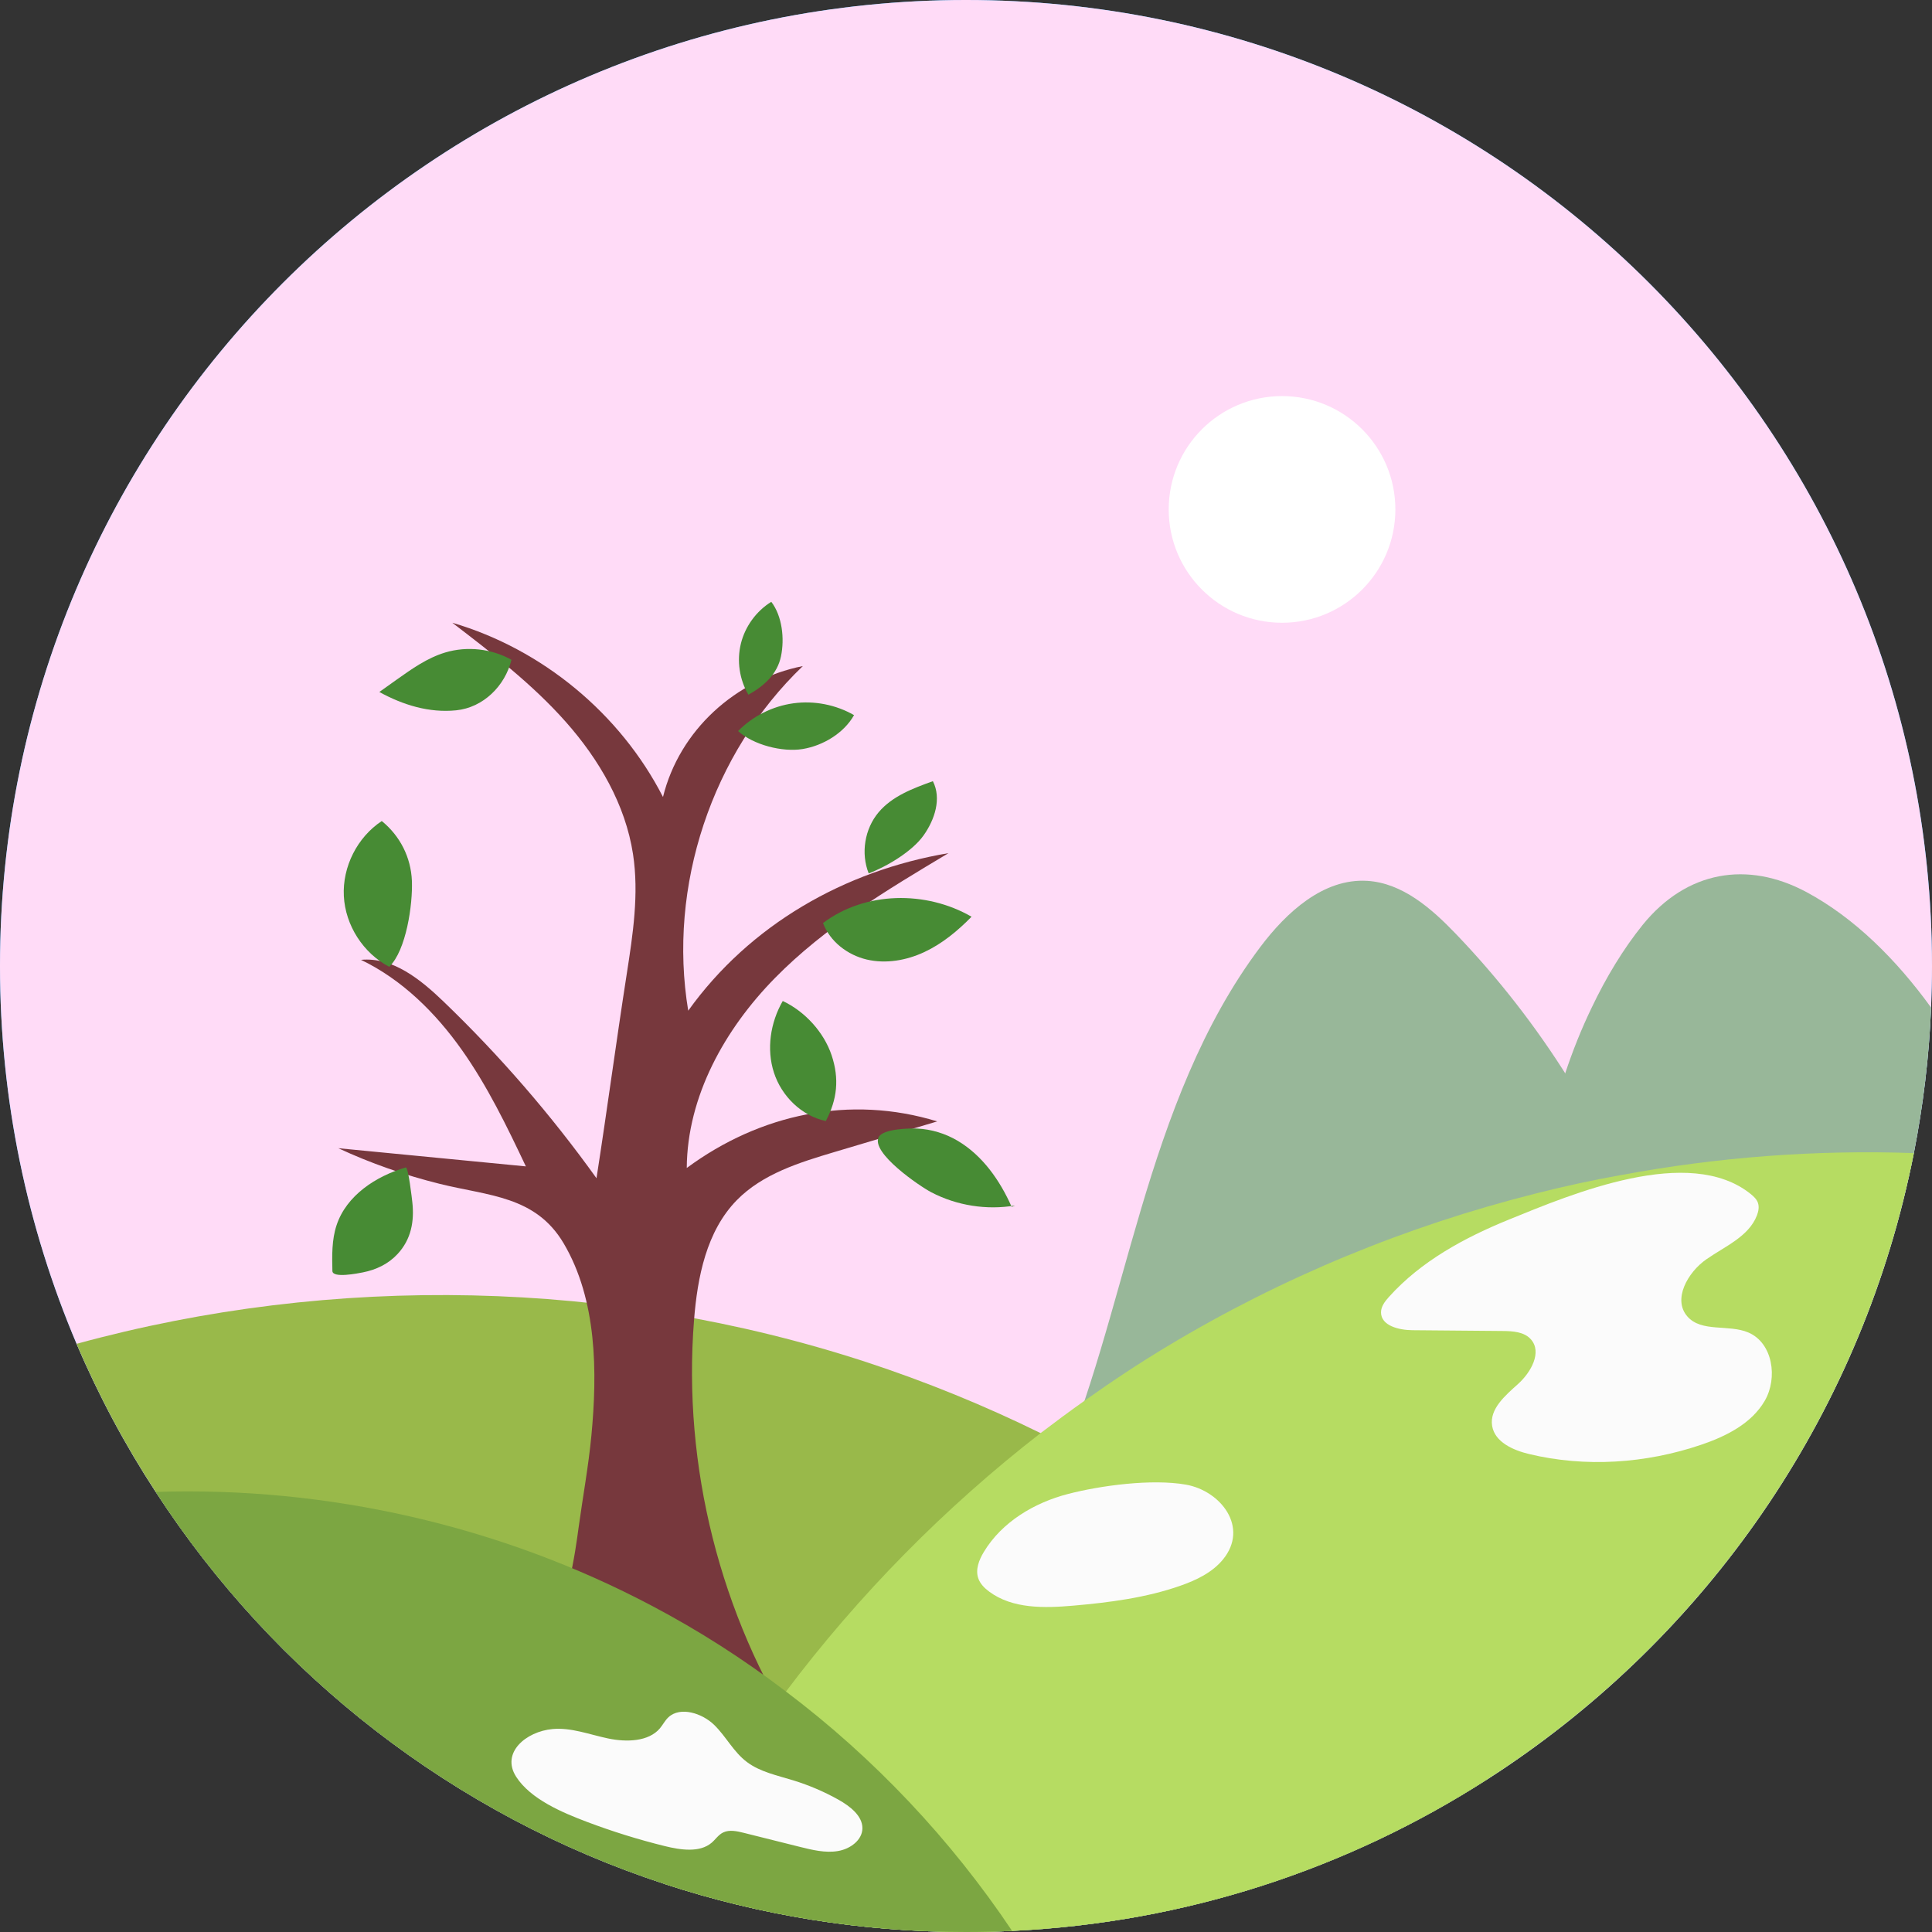 <?xml version="1.0" encoding="UTF-8" standalone="no"?>
<!-- Generator: Adobe Illustrator 27.5.0, SVG Export Plug-In . SVG Version: 6.00 Build 0)  -->

<svg
   version="1.1"
   x="0px"
   y="0px"
   viewBox="0 0 106.46 106.46"
   xml:space="preserve"
   id="svg20"
   sodipodi:docname="march.svg"
   width="106.46"
   height="106.46"
   inkscape:version="1.3.2 (091e20e, 2023-11-25, custom)"
   xmlns:inkscape="http://www.inkscape.org/namespaces/inkscape"
   xmlns:sodipodi="http://sodipodi.sourceforge.net/DTD/sodipodi-0.dtd"
   xmlns="http://www.w3.org/2000/svg"
   xmlns:svg="http://www.w3.org/2000/svg"><rect x="0" y="0" width="106.46" height="106.46" fill="#333333" stroke="none"/><defs
   id="defs20" /><sodipodi:namedview
   id="namedview20"
   pagecolor="#ffffff"
   bordercolor="#000000"
   borderopacity="0.25"
   inkscape:showpageshadow="2"
   inkscape:pageopacity="0.0"
   inkscape:pagecheckerboard="0"
   inkscape:deskcolor="#d1d1d1"
   inkscape:zoom="1.554"
   inkscape:cx="-4.8262548"
   inkscape:cy="229.40798"
   inkscape:window-width="1920"
   inkscape:window-height="991"
   inkscape:window-x="2391"
   inkscape:window-y="435"
   inkscape:window-maximized="1"
   inkscape:current-layer="svg20" />

<g
   id="OBJECTS"
   transform="translate(-254.606,-20.86)">
	
	<g
   id="g20">
		<path
   style="fill:#39b8ff"
   d="m 361.066,74.09 c 0,0.77 -0.02,1.53 -0.05,2.29 -0.11,2.73 -0.44,5.41 -0.95,8.02 -0.09,0.45 -0.18,0.89 -0.28,1.33 -3.1,13.9 -11.63,25.75 -23.26,33.2 -7.61,4.88 -16.55,7.88 -26.15,8.33 -0.84,0.04 -1.69,0.06 -2.54,0.06 -5.79,0 -11.37,-0.93 -16.59,-2.64 -11.64,-3.81 -21.51,-11.53 -28.06,-21.61 -1.68,-2.57 -3.14,-5.3 -4.36,-8.16 -2.71,-6.39 -4.22,-13.43 -4.22,-20.82 0,-29.4 23.83,-53.23 53.23,-53.23 29.4,0 53.23,23.83 53.23,53.23 z"
   id="path1" />
		<path
   style="fill:#ffdbf7"
   d="m 361.066,74.09 c 0,0.77 -0.02,1.53 -0.05,2.29 -0.11,2.73 -0.44,5.41 -0.95,8.02 -0.09,0.45 -0.18,0.89 -0.28,1.33 -3.1,13.9 -11.63,25.75 -23.26,33.2 -7.61,4.88 -16.55,7.88 -26.15,8.33 -0.84,0.04 -1.69,0.06 -2.54,0.06 -5.79,0 -11.37,-0.93 -16.59,-2.64 -11.64,-3.81 -21.51,-11.53 -28.06,-21.61 -1.68,-2.57 -3.14,-5.3 -4.36,-8.16 -2.71,-6.39 -4.22,-13.43 -4.22,-20.82 0,-29.4 23.83,-53.23 53.23,-53.23 29.4,0 53.23,23.83 53.23,53.23 z"
   id="path2" />
		<path
   style="fill:#99b94a"
   d="m 336.526,118.93 c -7.61,4.88 -16.55,7.88 -26.15,8.33 -0.84,0.04 -1.69,0.06 -2.54,0.06 -5.79,0 -11.37,-0.93 -16.59,-2.64 -11.64,-3.81 -21.51,-11.53 -28.06,-21.61 -1.68,-2.57 -3.14,-5.3 -4.36,-8.16 14.18,-3.88 29.51,-3.57 43.5,1 3.29,1.08 6.51,2.39 9.62,3.92 0.51,0.24 1.02,0.5 1.52,0.76 0.51,0.26 1.02,0.54 1.53,0.82 8.16,4.46 15.51,10.43 21.53,17.52 z"
   id="path3" />
		<g
   id="g5">
			<path
   style="fill:#98b799"
   d="m 345.503,89.381 c -2.339,-6.341 -5.999,-12.191 -10.68,-17.067 -1.344,-1.4 -2.941,-2.798 -4.878,-2.916 -2.406,-0.146 -4.446,1.721 -5.894,3.648 -3.203,4.26 -5.064,9.368 -6.581,14.478 -1.518,5.109 -2.747,10.33 -4.886,15.212 5.452,-3.027 10.871,-5.836 16.648,-8.184 5.231,-2.128 10.702,-4.232 16.271,-5.171 z"
   id="path4" />
			<path
   style="fill:#98b799"
   d="m 361.016,76.38 c -0.11,2.73 -0.44,5.41 -0.95,8.02 -0.09,0.45 -0.18,0.89 -0.28,1.33 -7.21,1.91 -14.4,3.92 -21.61,5.78 0.16,-0.04 0.3,-0.19 0.41,-0.42 0.52,-1.03 0.58,-3.63 0.67,-4.47 0.01,-0.06 0.01,-0.11 0.02,-0.15 0.32,-2.09 0.84,-4.31 1.58,-6.47 0.41,-1.24 0.9,-2.46 1.46,-3.62 0.8,-1.68 1.74,-3.23 2.81,-4.56 2.42,-2.98 5.77,-3.54 9.01,-1.81 2.65,1.42 4.96,3.72 6.88,6.37 z"
   id="path5" />
		</g>
		<path
   style="fill:#b6dc62"
   d="m 360.066,84.4 c -0.09,0.45 -0.18,0.89 -0.28,1.33 -3.1,13.9 -11.63,25.75 -23.26,33.2 -7.61,4.88 -16.55,7.88 -26.15,8.33 -0.84,0.04 -1.69,0.06 -2.54,0.06 -5.79,0 -11.37,-0.93 -16.59,-2.64 1.91,-3.71 4.15,-7.27 6.67,-10.61 4.02,-5.34 8.75,-10.14 14.03,-14.24 0.8,-0.61 1.61,-1.21 2.43,-1.79 1.49,-1.06 3.01,-2.07 4.58,-3.01 6.3,-3.79 13.17,-6.62 20.3,-8.41 1.54,-0.39 3.1,-0.73 4.67,-1.01 h 0.01 c 5.31,-0.99 10.72,-1.4 16.13,-1.21 z"
   id="path6" />
		<path
   style="fill:#77383d"
   d="m 292.449,85.22 c 0.025,-3.942 2.093,-7.649 4.854,-10.462 2.761,-2.813 6.186,-4.866 9.57,-6.887 -5.736,0.966 -10.953,3.954 -14.343,8.681 -1.14,-6.846 1.302,-14.189 6.315,-18.989 -3.712,0.738 -6.799,3.54 -7.706,7.214 -2.354,-4.594 -6.655,-8.151 -11.609,-9.601 2.197,1.684 4.409,3.382 6.245,5.453 1.837,2.071 3.295,4.564 3.713,7.3 0.334,2.187 -0.006,4.413 -0.346,6.599 -0.592,3.808 -1.075,7.449 -1.667,11.257 -2.503,-3.492 -5.327,-6.754 -8.424,-9.732 -1.267,-1.218 -2.804,-2.469 -4.554,-2.302 2.265,1.086 4.109,2.915 5.56,4.966 1.411,1.995 2.48,4.206 3.526,6.415 -3.445,-0.334 -6.891,-0.668 -10.336,-1.002 1.792,0.835 3.663,1.484 5.581,1.962 2.689,0.67 5.287,0.656 6.839,3.283 1.841,3.119 1.859,7.099 1.526,10.597 -0.163,1.708 -0.479,3.412 -0.71,5.101 -0.145,1.063 -0.673,5.189 -1.923,5.602 -1.032,0.34 -1.573,2.322 -0.813,3.098 0.653,0.667 1.711,0.643 2.644,0.616 4.181,-0.118 8.385,0.654 12.251,2.249 -4.357,-6.774 -6.425,-14.992 -5.794,-23.021 0.188,-2.387 0.685,-4.915 2.36,-6.626 1.414,-1.443 3.439,-2.072 5.375,-2.649 1.889,-0.563 3.777,-1.125 5.666,-1.688 -4.796,-1.473 -9.763,-0.417 -13.8,2.566 z"
   id="path7" />
		<path
   style="fill:#7ca642"
   d="m 310.376,127.26 c -0.84,0.04 -1.69,0.06 -2.54,0.06 -5.79,0 -11.37,-0.93 -16.59,-2.64 -11.64,-3.81 -21.51,-11.53 -28.06,-21.61 9.45,-0.31 18.99,1.86 27.35,6.28 2.58,1.36 5.05,2.94 7.38,4.72 4.85,3.66 9.08,8.14 12.46,13.19 z"
   id="path8" />
		<circle
   style="fill:#ffffff"
   cx="325.251"
   cy="48.931"
   r="6.245"
   id="circle8" />
		<path
   style="fill:#fbfbfb"
   d="m 337.76,88.06 c -2.452,0.997 -4.848,2.294 -6.617,4.263 -0.219,0.244 -0.439,0.526 -0.438,0.854 0.002,0.739 0.988,0.975 1.726,0.982 1.656,0.014 3.313,0.028 4.969,0.043 0.561,0.005 1.194,0.041 1.565,0.461 0.628,0.712 -10e-4,1.821 -0.706,2.457 -0.705,0.636 -1.584,1.374 -1.431,2.311 0.146,0.893 1.151,1.338 2.03,1.55 3.116,0.751 6.439,0.523 9.475,-0.505 1.38,-0.467 2.787,-1.168 3.518,-2.429 0.731,-1.261 0.439,-3.186 -0.9,-3.76 -1.09,-0.468 -2.586,0.007 -3.366,-0.887 -0.823,-0.943 0.021,-2.433 1.048,-3.149 1.027,-0.716 2.335,-1.25 2.786,-2.418 0.086,-0.223 0.134,-0.475 0.053,-0.7 -0.071,-0.195 -0.229,-0.344 -0.391,-0.475 -3.396,-2.74 -9.85,-0.01 -13.321,1.402 z"
   id="path9" />
		<path
   style="fill:#fbfbfb"
   d="m 313.467,103.18 c -1.868,0.482 -3.654,1.546 -4.649,3.199 -0.263,0.436 -0.471,0.963 -0.308,1.445 0.103,0.304 0.341,0.543 0.598,0.735 1.289,0.962 3.047,0.917 4.65,0.777 1.991,-0.174 3.992,-0.433 5.878,-1.092 0.885,-0.309 1.77,-0.729 2.363,-1.455 1.447,-1.771 -0.126,-3.784 -2.049,-4.121 -1.879,-0.329 -4.681,0.047 -6.483,0.512 z"
   id="path10" />
		<path
   style="fill:#fbfbfb"
   d="m 285.056,116.136 c 1.026,-0.093 2.037,0.305 3.053,0.518 1.016,0.214 2.233,0.18 2.856,-0.552 0.17,-0.2 0.284,-0.441 0.48,-0.621 0.657,-0.602 1.856,-0.215 2.515,0.427 0.659,0.642 1.063,1.491 1.809,2.049 0.727,0.545 1.676,0.738 2.562,1.011 0.864,0.267 1.697,0.624 2.478,1.062 0.646,0.363 1.321,0.892 1.319,1.571 -0.002,0.645 -0.657,1.143 -1.349,1.258 -0.692,0.116 -1.409,-0.058 -2.098,-0.23 -1.029,-0.258 -2.058,-0.515 -3.087,-0.772 -0.375,-0.094 -0.792,-0.185 -1.13,-0.026 -0.271,0.127 -0.427,0.387 -0.65,0.575 -0.65,0.55 -1.697,0.397 -2.576,0.18 -1.453,-0.359 -2.884,-0.804 -4.28,-1.331 -1.379,-0.521 -3.113,-1.253 -3.909,-2.488 -0.85,-1.321 0.537,-2.497 2.007,-2.631 z"
   id="path11" />
		<path
   style="fill:#478b34"
   d="m 276.054,74.134 c -1.432,-0.748 -2.419,-2.285 -2.501,-3.898 -0.083,-1.614 0.742,-3.244 2.09,-4.134 1.008,0.82 1.606,1.997 1.66,3.294 0.053,1.298 -0.312,3.838 -1.249,4.738 z"
   id="path12" />
		<path
   style="fill:#478b34"
   d="m 282.79,57.217 c -1.097,-0.615 -2.446,-0.764 -3.651,-0.402 -0.982,0.295 -1.836,0.899 -2.671,1.493 -0.32,0.228 -0.639,0.455 -0.959,0.683 1.308,0.719 2.75,1.161 4.235,1.01 1.486,-0.151 2.69,-1.335 3.046,-2.784 z"
   id="path13" />
		<path
   style="fill:#478b34"
   d="m 272.922,90.895 c -0.02,-0.848 -0.037,-1.716 0.23,-2.521 0.541,-1.635 2.157,-2.699 3.81,-3.183 0.145,-0.04 0.347,1.754 0.364,1.908 0.118,1.056 -0.061,2.052 -0.812,2.861 -0.514,0.554 -1.181,0.868 -1.912,1.013 -0.254,0.049 -1.67,0.338 -1.68,-0.078 z"
   id="path14" />
		<path
   style="fill:#478b34"
   d="m 300.111,82.633 c -1.335,-0.283 -2.437,-1.369 -2.858,-2.668 -0.421,-1.298 -0.196,-2.764 0.485,-3.946 1.221,0.573 2.269,1.717 2.695,2.996 0.427,1.279 0.311,2.427 -0.322,3.618 z"
   id="path15" />
		<path
   style="fill:#478b34"
   d="m 310.353,87.364 c -0.646,-1.457 -1.605,-2.832 -2.977,-3.644 -0.674,-0.399 -1.451,-0.638 -2.235,-0.673 -0.423,-0.019 -1.885,0.011 -2.117,0.476 -0.431,0.864 2.252,2.698 2.9,3.036 1.405,0.734 3.053,0.994 4.616,0.728"
   id="path16" />
		<path
   style="fill:#478b34"
   d="m 308.142,71.375 c -0.762,0.777 -1.614,1.485 -2.6,1.946 -0.986,0.461 -2.119,0.662 -3.178,0.412 -1.059,-0.25 -2.025,-0.991 -2.407,-2.01 2.315,-1.749 5.672,-1.801 8.185,-0.348 z"
   id="path17" />
		<path
   style="fill:#478b34"
   d="m 302.474,68.987 c -0.441,-1.11 -0.223,-2.455 0.547,-3.368 0.749,-0.889 1.896,-1.319 2.99,-1.713 0.487,0.956 0.106,2.118 -0.516,2.993 -0.623,0.875 -2.017,1.709 -3.021,2.088 z"
   id="path18" />
		<path
   style="fill:#478b34"
   d="m 295.845,59.141 c -0.494,-0.838 -0.646,-1.872 -0.413,-2.817 0.233,-0.945 0.848,-1.79 1.675,-2.302 0.604,0.789 0.737,2.034 0.534,3.006 -0.203,0.973 -0.927,1.632 -1.796,2.113 z"
   id="path19" />
		<path
   style="fill:#478b34"
   d="m 295.276,61.145 c 0.811,-0.825 1.9,-1.372 3.046,-1.53 1.146,-0.158 2.342,0.075 3.345,0.651 -0.557,0.991 -1.709,1.684 -2.831,1.868 -1.121,0.184 -2.715,-0.228 -3.56,-0.989 z"
   id="path20" />
	</g>
	
</g>
</svg>
